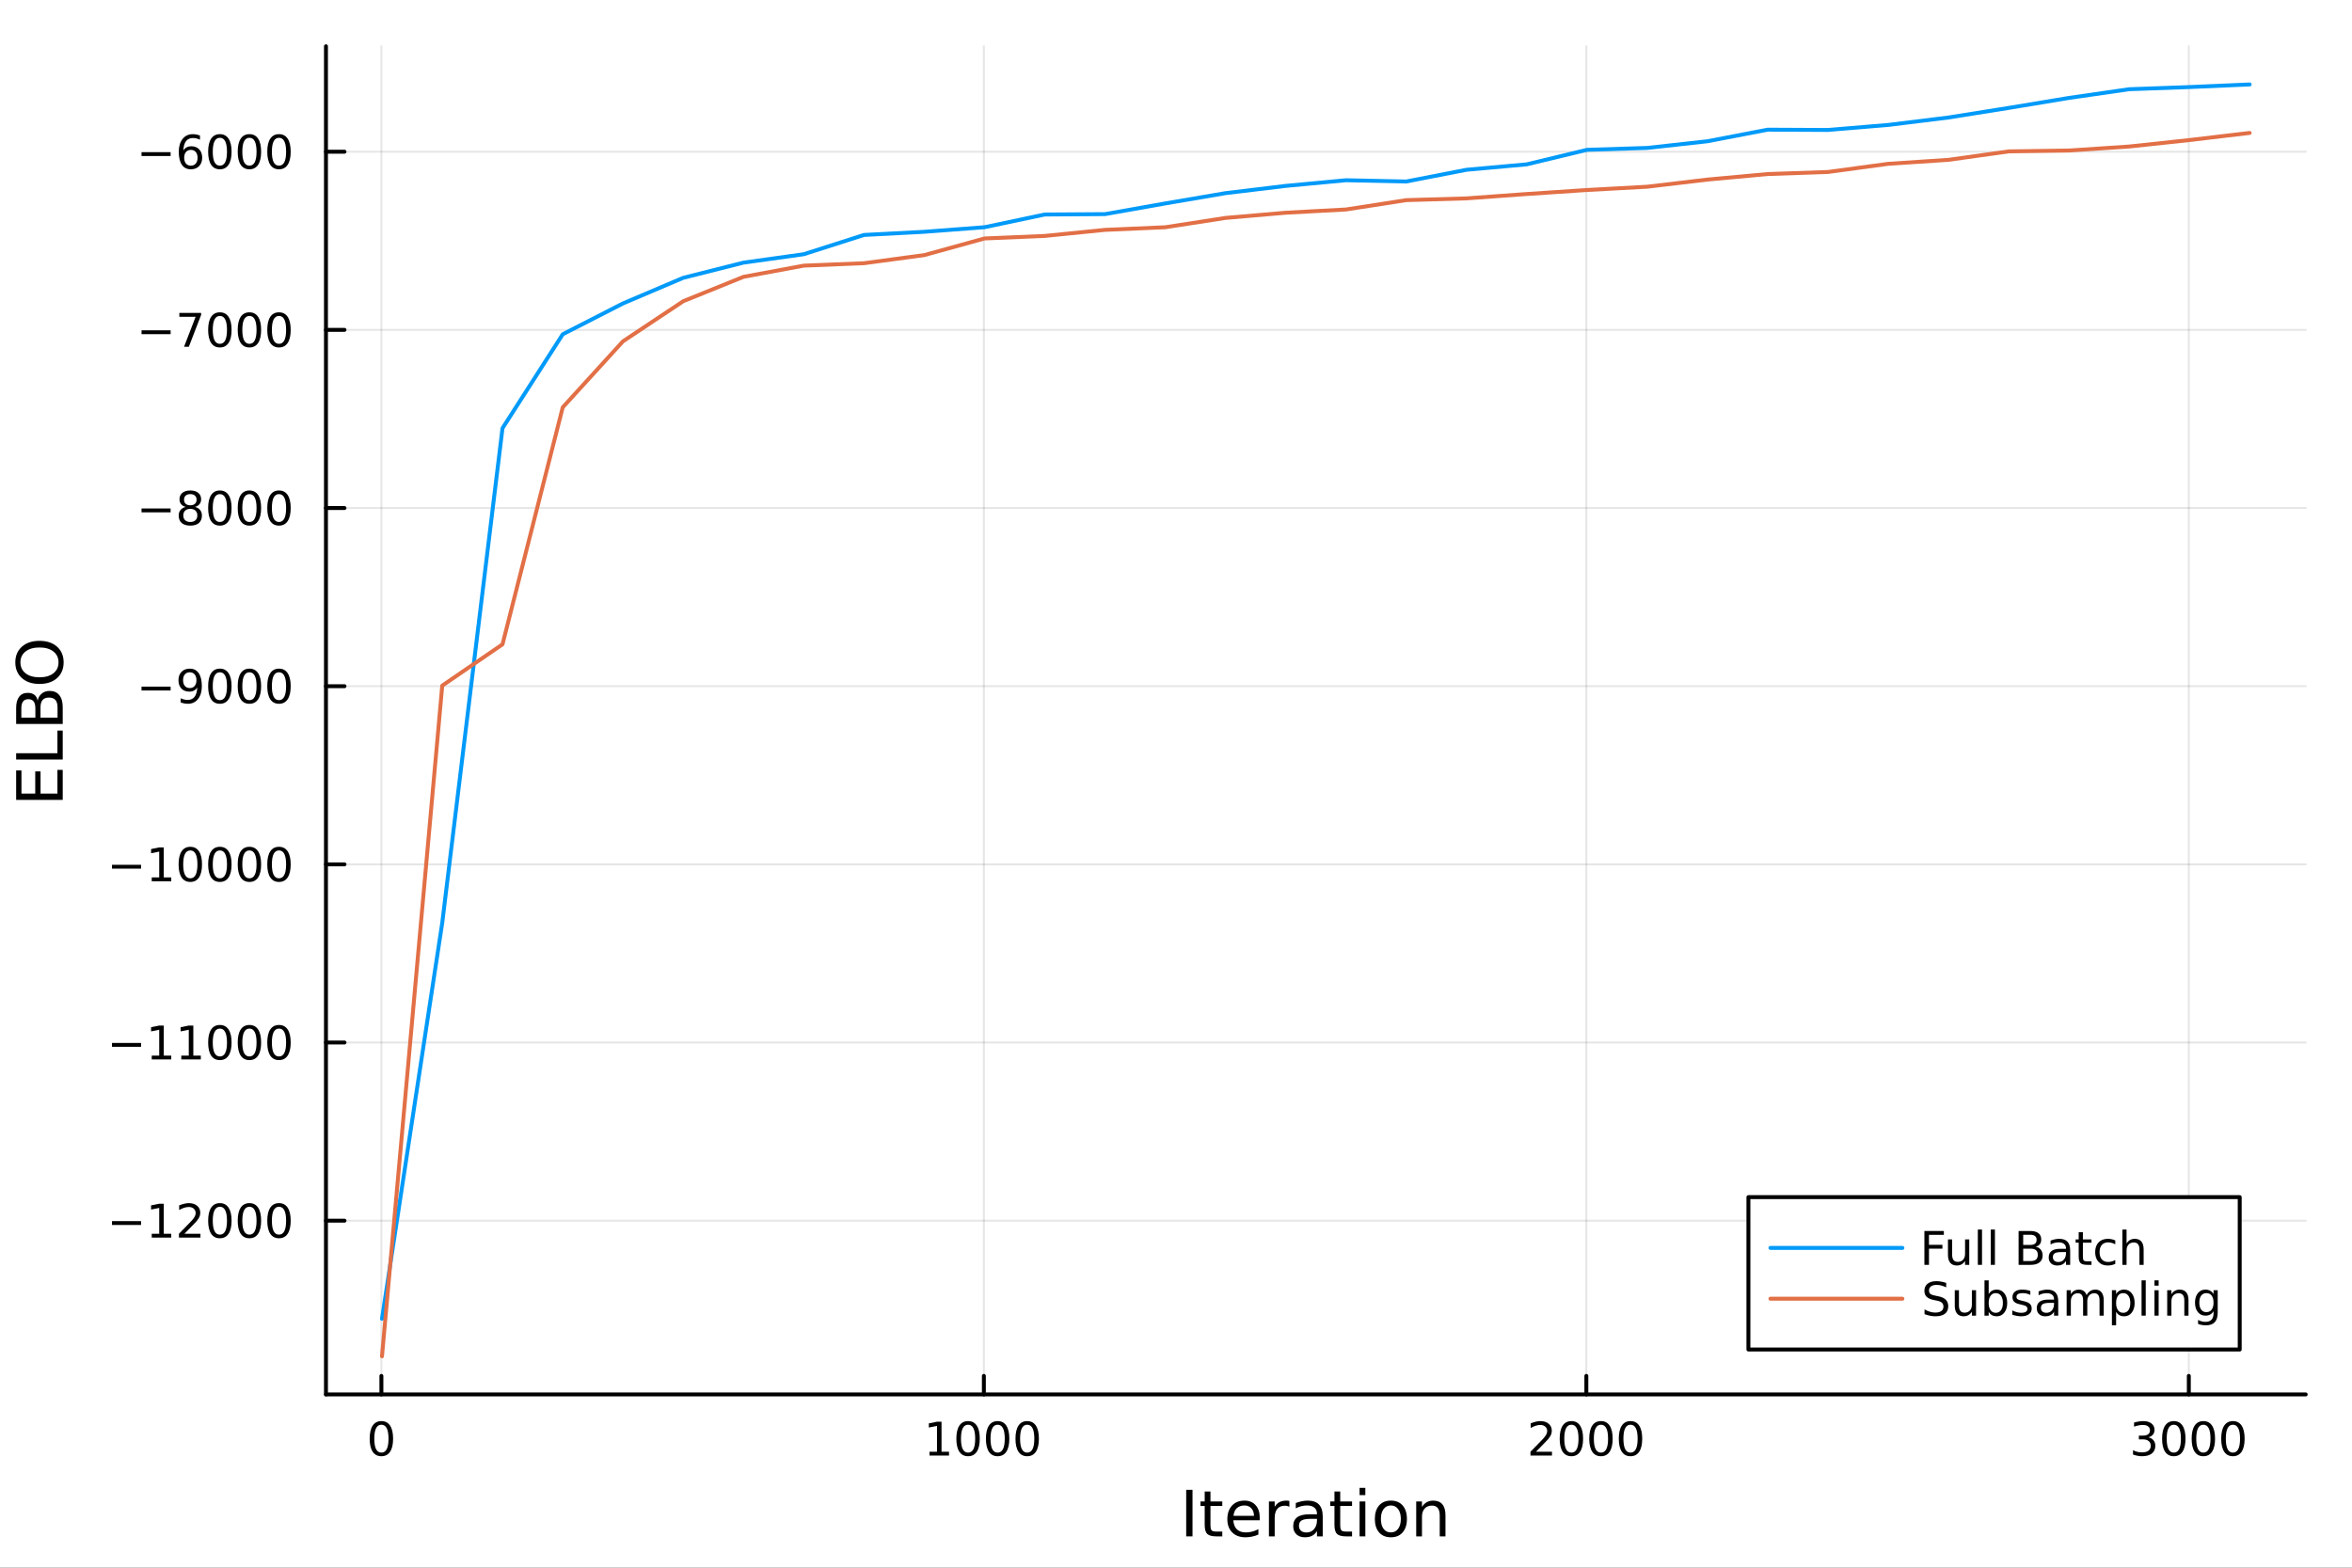 <?xml version="1.0" encoding="utf-8"?>
<svg xmlns="http://www.w3.org/2000/svg" xmlns:xlink="http://www.w3.org/1999/xlink" width="600" height="400" viewBox="0 0 2400 1600">
<rect x="0" y="0" width="2400" height="1600" fill="#333333" stroke="none"/>
<defs>
  <clipPath id="clip870">
    <rect x="0" y="0" width="2400" height="1600"/>
  </clipPath>
</defs>
<path clip-path="url(#clip870)" d="M0 1600 L2400 1600 L2400 0 L0 0  Z" fill="#ffffff" fill-rule="evenodd" fill-opacity="1"/>
<defs>
  <clipPath id="clip871">
    <rect x="480" y="0" width="1681" height="1600"/>
  </clipPath>
</defs>
<path clip-path="url(#clip870)" d="M332.62 1423.18 L2352.76 1423.18 L2352.76 47.244 L332.62 47.244  Z" fill="#ffffff" fill-rule="evenodd" fill-opacity="1"/>
<defs>
  <clipPath id="clip872">
    <rect x="332" y="47" width="2021" height="1377"/>
  </clipPath>
</defs>
<polyline clip-path="url(#clip872)" style="stroke:#000000; stroke-linecap:round; stroke-linejoin:round; stroke-width:2; stroke-opacity:0.1; fill:none" points="389.179,1423.18 389.179,47.244 "/>
<polyline clip-path="url(#clip872)" style="stroke:#000000; stroke-linecap:round; stroke-linejoin:round; stroke-width:2; stroke-opacity:0.1; fill:none" points="1003.95,1423.18 1003.95,47.244 "/>
<polyline clip-path="url(#clip872)" style="stroke:#000000; stroke-linecap:round; stroke-linejoin:round; stroke-width:2; stroke-opacity:0.1; fill:none" points="1618.72,1423.18 1618.72,47.244 "/>
<polyline clip-path="url(#clip872)" style="stroke:#000000; stroke-linecap:round; stroke-linejoin:round; stroke-width:2; stroke-opacity:0.1; fill:none" points="2233.49,1423.18 2233.49,47.244 "/>
<polyline clip-path="url(#clip872)" style="stroke:#000000; stroke-linecap:round; stroke-linejoin:round; stroke-width:2; stroke-opacity:0.1; fill:none" points="332.62,1245.84 2352.76,1245.84 "/>
<polyline clip-path="url(#clip872)" style="stroke:#000000; stroke-linecap:round; stroke-linejoin:round; stroke-width:2; stroke-opacity:0.1; fill:none" points="332.62,1064 2352.76,1064 "/>
<polyline clip-path="url(#clip872)" style="stroke:#000000; stroke-linecap:round; stroke-linejoin:round; stroke-width:2; stroke-opacity:0.1; fill:none" points="332.62,882.169 2352.76,882.169 "/>
<polyline clip-path="url(#clip872)" style="stroke:#000000; stroke-linecap:round; stroke-linejoin:round; stroke-width:2; stroke-opacity:0.1; fill:none" points="332.62,700.335 2352.76,700.335 "/>
<polyline clip-path="url(#clip872)" style="stroke:#000000; stroke-linecap:round; stroke-linejoin:round; stroke-width:2; stroke-opacity:0.1; fill:none" points="332.62,518.502 2352.76,518.502 "/>
<polyline clip-path="url(#clip872)" style="stroke:#000000; stroke-linecap:round; stroke-linejoin:round; stroke-width:2; stroke-opacity:0.1; fill:none" points="332.62,336.668 2352.76,336.668 "/>
<polyline clip-path="url(#clip872)" style="stroke:#000000; stroke-linecap:round; stroke-linejoin:round; stroke-width:2; stroke-opacity:0.1; fill:none" points="332.62,154.834 2352.76,154.834 "/>
<polyline clip-path="url(#clip870)" style="stroke:#000000; stroke-linecap:round; stroke-linejoin:round; stroke-width:4; stroke-opacity:1; fill:none" points="332.62,1423.18 2352.76,1423.18 "/>
<polyline clip-path="url(#clip870)" style="stroke:#000000; stroke-linecap:round; stroke-linejoin:round; stroke-width:4; stroke-opacity:1; fill:none" points="389.179,1423.18 389.179,1404.28 "/>
<polyline clip-path="url(#clip870)" style="stroke:#000000; stroke-linecap:round; stroke-linejoin:round; stroke-width:4; stroke-opacity:1; fill:none" points="1003.95,1423.18 1003.95,1404.28 "/>
<polyline clip-path="url(#clip870)" style="stroke:#000000; stroke-linecap:round; stroke-linejoin:round; stroke-width:4; stroke-opacity:1; fill:none" points="1618.72,1423.18 1618.72,1404.28 "/>
<polyline clip-path="url(#clip870)" style="stroke:#000000; stroke-linecap:round; stroke-linejoin:round; stroke-width:4; stroke-opacity:1; fill:none" points="2233.49,1423.18 2233.49,1404.28 "/>
<path clip-path="url(#clip870)" d="M389.179 1454.1 Q385.568 1454.1 383.739 1457.66 Q381.934 1461.2 381.934 1468.33 Q381.934 1475.44 383.739 1479.01 Q385.568 1482.55 389.179 1482.55 Q392.813 1482.55 394.619 1479.01 Q396.448 1475.44 396.448 1468.33 Q396.448 1461.2 394.619 1457.66 Q392.813 1454.1 389.179 1454.1 M389.179 1450.39 Q394.989 1450.39 398.045 1455 Q401.124 1459.58 401.124 1468.33 Q401.124 1477.06 398.045 1481.67 Q394.989 1486.25 389.179 1486.25 Q383.369 1486.25 380.29 1481.67 Q377.235 1477.06 377.235 1468.33 Q377.235 1459.58 380.29 1455 Q383.369 1450.39 389.179 1450.39 Z" fill="#000000" fill-rule="nonzero" fill-opacity="1" /><path clip-path="url(#clip870)" d="M948.475 1481.64 L956.114 1481.64 L956.114 1455.28 L947.804 1456.95 L947.804 1452.69 L956.068 1451.02 L960.744 1451.02 L960.744 1481.64 L968.383 1481.64 L968.383 1485.58 L948.475 1485.58 L948.475 1481.64 Z" fill="#000000" fill-rule="nonzero" fill-opacity="1" /><path clip-path="url(#clip870)" d="M987.827 1454.1 Q984.216 1454.1 982.387 1457.66 Q980.582 1461.2 980.582 1468.33 Q980.582 1475.44 982.387 1479.01 Q984.216 1482.55 987.827 1482.55 Q991.461 1482.55 993.267 1479.01 Q995.095 1475.44 995.095 1468.33 Q995.095 1461.2 993.267 1457.66 Q991.461 1454.1 987.827 1454.1 M987.827 1450.39 Q993.637 1450.39 996.693 1455 Q999.771 1459.58 999.771 1468.33 Q999.771 1477.06 996.693 1481.67 Q993.637 1486.25 987.827 1486.25 Q982.017 1486.25 978.938 1481.67 Q975.883 1477.06 975.883 1468.33 Q975.883 1459.58 978.938 1455 Q982.017 1450.39 987.827 1450.39 Z" fill="#000000" fill-rule="nonzero" fill-opacity="1" /><path clip-path="url(#clip870)" d="M1017.99 1454.1 Q1014.38 1454.1 1012.55 1457.66 Q1010.74 1461.2 1010.74 1468.33 Q1010.74 1475.44 1012.55 1479.01 Q1014.38 1482.55 1017.99 1482.55 Q1021.62 1482.55 1023.43 1479.01 Q1025.26 1475.44 1025.26 1468.33 Q1025.26 1461.2 1023.43 1457.66 Q1021.62 1454.1 1017.99 1454.1 M1017.99 1450.39 Q1023.8 1450.39 1026.85 1455 Q1029.93 1459.58 1029.93 1468.33 Q1029.93 1477.06 1026.85 1481.67 Q1023.8 1486.25 1017.99 1486.25 Q1012.18 1486.25 1009.1 1481.67 Q1006.04 1477.06 1006.04 1468.33 Q1006.04 1459.58 1009.1 1455 Q1012.18 1450.39 1017.99 1450.39 Z" fill="#000000" fill-rule="nonzero" fill-opacity="1" /><path clip-path="url(#clip870)" d="M1048.15 1454.1 Q1044.54 1454.1 1042.71 1457.66 Q1040.91 1461.2 1040.91 1468.33 Q1040.91 1475.44 1042.71 1479.01 Q1044.54 1482.55 1048.15 1482.55 Q1051.78 1482.55 1053.59 1479.01 Q1055.42 1475.44 1055.42 1468.33 Q1055.42 1461.2 1053.59 1457.66 Q1051.78 1454.1 1048.15 1454.1 M1048.15 1450.39 Q1053.96 1450.39 1057.02 1455 Q1060.1 1459.58 1060.1 1468.33 Q1060.1 1477.06 1057.02 1481.67 Q1053.96 1486.25 1048.15 1486.25 Q1042.34 1486.25 1039.26 1481.67 Q1036.21 1477.06 1036.21 1468.33 Q1036.21 1459.58 1039.26 1455 Q1042.34 1450.39 1048.15 1450.39 Z" fill="#000000" fill-rule="nonzero" fill-opacity="1" /><path clip-path="url(#clip870)" d="M1567.33 1481.64 L1583.65 1481.64 L1583.65 1485.58 L1561.71 1485.58 L1561.71 1481.64 Q1564.37 1478.89 1568.95 1474.26 Q1573.56 1469.61 1574.74 1468.27 Q1576.98 1465.74 1577.86 1464.01 Q1578.77 1462.25 1578.77 1460.56 Q1578.77 1457.8 1576.82 1456.07 Q1574.9 1454.33 1571.8 1454.33 Q1569.6 1454.33 1567.15 1455.09 Q1564.72 1455.86 1561.94 1457.41 L1561.94 1452.69 Q1564.76 1451.55 1567.22 1450.97 Q1569.67 1450.39 1571.71 1450.39 Q1577.08 1450.39 1580.27 1453.08 Q1583.47 1455.77 1583.47 1460.26 Q1583.47 1462.39 1582.66 1464.31 Q1581.87 1466.2 1579.76 1468.8 Q1579.18 1469.47 1576.08 1472.69 Q1572.98 1475.88 1567.33 1481.64 Z" fill="#000000" fill-rule="nonzero" fill-opacity="1" /><path clip-path="url(#clip870)" d="M1603.47 1454.1 Q1599.85 1454.1 1598.03 1457.66 Q1596.22 1461.2 1596.22 1468.33 Q1596.22 1475.44 1598.03 1479.01 Q1599.85 1482.55 1603.47 1482.55 Q1607.1 1482.55 1608.91 1479.01 Q1610.73 1475.44 1610.73 1468.33 Q1610.73 1461.2 1608.91 1457.66 Q1607.1 1454.1 1603.47 1454.1 M1603.47 1450.39 Q1609.28 1450.39 1612.33 1455 Q1615.41 1459.58 1615.41 1468.33 Q1615.41 1477.06 1612.33 1481.67 Q1609.28 1486.25 1603.47 1486.25 Q1597.66 1486.25 1594.58 1481.67 Q1591.52 1477.06 1591.52 1468.33 Q1591.52 1459.58 1594.58 1455 Q1597.66 1450.39 1603.47 1450.39 Z" fill="#000000" fill-rule="nonzero" fill-opacity="1" /><path clip-path="url(#clip870)" d="M1633.63 1454.1 Q1630.02 1454.1 1628.19 1457.66 Q1626.38 1461.2 1626.38 1468.33 Q1626.38 1475.44 1628.19 1479.01 Q1630.02 1482.55 1633.63 1482.55 Q1637.26 1482.55 1639.07 1479.01 Q1640.9 1475.44 1640.9 1468.33 Q1640.9 1461.2 1639.07 1457.66 Q1637.26 1454.1 1633.63 1454.1 M1633.63 1450.39 Q1639.44 1450.39 1642.49 1455 Q1645.57 1459.58 1645.57 1468.33 Q1645.57 1477.06 1642.49 1481.67 Q1639.44 1486.25 1633.63 1486.25 Q1627.82 1486.25 1624.74 1481.67 Q1621.68 1477.06 1621.68 1468.33 Q1621.68 1459.58 1624.74 1455 Q1627.82 1450.39 1633.63 1450.39 Z" fill="#000000" fill-rule="nonzero" fill-opacity="1" /><path clip-path="url(#clip870)" d="M1663.79 1454.1 Q1660.18 1454.1 1658.35 1457.66 Q1656.54 1461.2 1656.54 1468.33 Q1656.54 1475.44 1658.35 1479.01 Q1660.18 1482.55 1663.79 1482.55 Q1667.42 1482.55 1669.23 1479.01 Q1671.06 1475.44 1671.06 1468.33 Q1671.06 1461.2 1669.23 1457.66 Q1667.42 1454.1 1663.79 1454.1 M1663.79 1450.39 Q1669.6 1450.39 1672.65 1455 Q1675.73 1459.58 1675.73 1468.33 Q1675.73 1477.06 1672.65 1481.67 Q1669.6 1486.25 1663.79 1486.25 Q1657.98 1486.25 1654.9 1481.67 Q1651.84 1477.06 1651.84 1468.33 Q1651.84 1459.58 1654.9 1455 Q1657.98 1450.39 1663.79 1450.39 Z" fill="#000000" fill-rule="nonzero" fill-opacity="1" /><path clip-path="url(#clip870)" d="M2192.17 1466.95 Q2195.53 1467.66 2197.4 1469.93 Q2199.3 1472.2 2199.3 1475.53 Q2199.3 1480.65 2195.78 1483.45 Q2192.26 1486.25 2185.78 1486.25 Q2183.61 1486.25 2181.29 1485.81 Q2179 1485.39 2176.55 1484.54 L2176.55 1480.02 Q2178.49 1481.16 2180.81 1481.74 Q2183.12 1482.32 2185.64 1482.32 Q2190.04 1482.32 2192.33 1480.58 Q2194.65 1478.84 2194.65 1475.53 Q2194.65 1472.48 2192.5 1470.77 Q2190.37 1469.03 2186.55 1469.03 L2182.52 1469.03 L2182.52 1465.19 L2186.73 1465.19 Q2190.18 1465.19 2192.01 1463.82 Q2193.84 1462.43 2193.84 1459.84 Q2193.84 1457.18 2191.94 1455.77 Q2190.06 1454.33 2186.55 1454.33 Q2184.62 1454.33 2182.43 1454.75 Q2180.23 1455.16 2177.59 1456.04 L2177.59 1451.88 Q2180.25 1451.14 2182.56 1450.77 Q2184.9 1450.39 2186.96 1450.39 Q2192.29 1450.39 2195.39 1452.83 Q2198.49 1455.23 2198.49 1459.35 Q2198.49 1462.22 2196.85 1464.21 Q2195.2 1466.18 2192.17 1466.95 Z" fill="#000000" fill-rule="nonzero" fill-opacity="1" /><path clip-path="url(#clip870)" d="M2218.17 1454.1 Q2214.56 1454.1 2212.73 1457.66 Q2210.92 1461.2 2210.92 1468.33 Q2210.92 1475.44 2212.73 1479.01 Q2214.56 1482.55 2218.17 1482.55 Q2221.8 1482.55 2223.61 1479.01 Q2225.43 1475.44 2225.43 1468.33 Q2225.43 1461.2 2223.61 1457.66 Q2221.8 1454.1 2218.17 1454.1 M2218.17 1450.39 Q2223.98 1450.39 2227.03 1455 Q2230.11 1459.58 2230.11 1468.33 Q2230.11 1477.06 2227.03 1481.67 Q2223.98 1486.25 2218.17 1486.25 Q2212.36 1486.25 2209.28 1481.67 Q2206.22 1477.06 2206.22 1468.33 Q2206.22 1459.58 2209.28 1455 Q2212.36 1450.39 2218.17 1450.39 Z" fill="#000000" fill-rule="nonzero" fill-opacity="1" /><path clip-path="url(#clip870)" d="M2248.33 1454.1 Q2244.72 1454.1 2242.89 1457.66 Q2241.08 1461.2 2241.08 1468.33 Q2241.08 1475.44 2242.89 1479.01 Q2244.72 1482.55 2248.33 1482.55 Q2251.96 1482.55 2253.77 1479.01 Q2255.6 1475.44 2255.6 1468.33 Q2255.6 1461.2 2253.77 1457.66 Q2251.96 1454.1 2248.33 1454.1 M2248.33 1450.39 Q2254.14 1450.39 2257.19 1455 Q2260.27 1459.58 2260.27 1468.33 Q2260.27 1477.06 2257.19 1481.67 Q2254.14 1486.25 2248.33 1486.25 Q2242.52 1486.25 2239.44 1481.67 Q2236.38 1477.06 2236.38 1468.33 Q2236.38 1459.58 2239.44 1455 Q2242.52 1450.39 2248.33 1450.39 Z" fill="#000000" fill-rule="nonzero" fill-opacity="1" /><path clip-path="url(#clip870)" d="M2278.49 1454.1 Q2274.88 1454.1 2273.05 1457.66 Q2271.24 1461.2 2271.24 1468.33 Q2271.24 1475.44 2273.05 1479.01 Q2274.88 1482.55 2278.49 1482.55 Q2282.12 1482.55 2283.93 1479.01 Q2285.76 1475.44 2285.76 1468.33 Q2285.76 1461.2 2283.93 1457.66 Q2282.12 1454.1 2278.49 1454.1 M2278.49 1450.39 Q2284.3 1450.39 2287.36 1455 Q2290.43 1459.58 2290.43 1468.33 Q2290.43 1477.06 2287.36 1481.67 Q2284.3 1486.25 2278.49 1486.25 Q2272.68 1486.25 2269.6 1481.67 Q2266.55 1477.06 2266.55 1468.33 Q2266.55 1459.58 2269.6 1455 Q2272.68 1450.39 2278.49 1450.39 Z" fill="#000000" fill-rule="nonzero" fill-opacity="1" /><path clip-path="url(#clip870)" d="M1210.41 1520.52 L1216.84 1520.52 L1216.84 1568.04 L1210.41 1568.04 L1210.41 1520.52 Z" fill="#000000" fill-rule="nonzero" fill-opacity="1" /><path clip-path="url(#clip870)" d="M1235.17 1522.27 L1235.17 1532.4 L1247.23 1532.4 L1247.23 1536.95 L1235.17 1536.95 L1235.17 1556.3 Q1235.17 1560.66 1236.35 1561.9 Q1237.56 1563.14 1241.22 1563.14 L1247.23 1563.14 L1247.23 1568.04 L1241.22 1568.04 Q1234.44 1568.04 1231.86 1565.53 Q1229.28 1562.98 1229.28 1556.3 L1229.28 1536.95 L1224.99 1536.95 L1224.99 1532.4 L1229.28 1532.4 L1229.28 1522.27 L1235.17 1522.27 Z" fill="#000000" fill-rule="nonzero" fill-opacity="1" /><path clip-path="url(#clip870)" d="M1285.43 1548.76 L1285.43 1551.62 L1258.5 1551.62 Q1258.88 1557.67 1262.13 1560.85 Q1265.41 1564 1271.23 1564 Q1274.61 1564 1277.76 1563.17 Q1280.94 1562.35 1284.06 1560.69 L1284.06 1566.23 Q1280.91 1567.57 1277.6 1568.27 Q1274.29 1568.97 1270.88 1568.97 Q1262.35 1568.97 1257.36 1564 Q1252.39 1559.04 1252.39 1550.57 Q1252.39 1541.82 1257.1 1536.69 Q1261.84 1531.54 1269.86 1531.54 Q1277.06 1531.54 1281.23 1536.18 Q1285.43 1540.8 1285.43 1548.76 M1279.57 1547.04 Q1279.51 1542.23 1276.87 1539.37 Q1274.26 1536.5 1269.93 1536.5 Q1265.03 1536.5 1262.07 1539.27 Q1259.14 1542.04 1258.69 1547.07 L1279.57 1547.04 Z" fill="#000000" fill-rule="nonzero" fill-opacity="1" /><path clip-path="url(#clip870)" d="M1315.7 1537.87 Q1314.71 1537.3 1313.53 1537.04 Q1312.39 1536.76 1310.99 1536.76 Q1306.02 1536.76 1303.35 1540 Q1300.71 1543.22 1300.71 1549.27 L1300.71 1568.04 L1294.82 1568.04 L1294.82 1532.4 L1300.71 1532.4 L1300.71 1537.93 Q1302.55 1534.69 1305.51 1533.13 Q1308.47 1531.54 1312.71 1531.54 Q1313.31 1531.54 1314.04 1531.63 Q1314.77 1531.7 1315.67 1531.85 L1315.7 1537.87 Z" fill="#000000" fill-rule="nonzero" fill-opacity="1" /><path clip-path="url(#clip870)" d="M1338.04 1550.12 Q1330.94 1550.12 1328.21 1551.75 Q1325.47 1553.37 1325.47 1557.29 Q1325.47 1560.4 1327.51 1562.25 Q1329.57 1564.07 1333.11 1564.07 Q1337.98 1564.07 1340.91 1560.63 Q1343.87 1557.16 1343.87 1551.43 L1343.87 1550.12 L1338.04 1550.12 M1349.72 1547.71 L1349.72 1568.04 L1343.87 1568.04 L1343.87 1562.63 Q1341.86 1565.88 1338.87 1567.44 Q1335.88 1568.97 1331.55 1568.97 Q1326.07 1568.97 1322.83 1565.91 Q1319.61 1562.82 1319.61 1557.67 Q1319.61 1551.65 1323.62 1548.6 Q1327.67 1545.54 1335.65 1545.54 L1343.87 1545.54 L1343.87 1544.97 Q1343.87 1540.93 1341.19 1538.73 Q1338.55 1536.5 1333.74 1536.5 Q1330.69 1536.5 1327.79 1537.23 Q1324.9 1537.97 1322.22 1539.43 L1322.22 1534.02 Q1325.44 1532.78 1328.46 1532.17 Q1331.48 1531.54 1334.35 1531.54 Q1342.08 1531.54 1345.9 1535.55 Q1349.72 1539.56 1349.72 1547.71 Z" fill="#000000" fill-rule="nonzero" fill-opacity="1" /><path clip-path="url(#clip870)" d="M1367.58 1522.27 L1367.58 1532.4 L1379.64 1532.4 L1379.64 1536.95 L1367.58 1536.95 L1367.58 1556.3 Q1367.58 1560.66 1368.76 1561.9 Q1369.97 1563.14 1373.63 1563.14 L1379.64 1563.14 L1379.64 1568.04 L1373.63 1568.04 Q1366.85 1568.04 1364.27 1565.53 Q1361.69 1562.98 1361.69 1556.3 L1361.69 1536.95 L1357.39 1536.95 L1357.39 1532.4 L1361.69 1532.4 L1361.69 1522.27 L1367.58 1522.27 Z" fill="#000000" fill-rule="nonzero" fill-opacity="1" /><path clip-path="url(#clip870)" d="M1387.34 1532.4 L1393.2 1532.4 L1393.2 1568.04 L1387.34 1568.04 L1387.34 1532.4 M1387.34 1518.52 L1393.2 1518.52 L1393.2 1525.93 L1387.34 1525.93 L1387.34 1518.52 Z" fill="#000000" fill-rule="nonzero" fill-opacity="1" /><path clip-path="url(#clip870)" d="M1419.27 1536.5 Q1414.56 1536.5 1411.82 1540.19 Q1409.08 1543.85 1409.08 1550.25 Q1409.08 1556.65 1411.79 1560.34 Q1414.53 1564 1419.27 1564 Q1423.95 1564 1426.68 1560.31 Q1429.42 1556.62 1429.42 1550.25 Q1429.42 1543.92 1426.68 1540.23 Q1423.95 1536.5 1419.27 1536.5 M1419.27 1531.54 Q1426.91 1531.54 1431.27 1536.5 Q1435.63 1541.47 1435.63 1550.25 Q1435.63 1559 1431.27 1564 Q1426.91 1568.97 1419.27 1568.97 Q1411.6 1568.97 1407.24 1564 Q1402.91 1559 1402.91 1550.25 Q1402.91 1541.47 1407.24 1536.5 Q1411.6 1531.54 1419.27 1531.54 Z" fill="#000000" fill-rule="nonzero" fill-opacity="1" /><path clip-path="url(#clip870)" d="M1474.97 1546.53 L1474.97 1568.04 L1469.11 1568.04 L1469.11 1546.72 Q1469.11 1541.66 1467.14 1539.14 Q1465.16 1536.63 1461.22 1536.63 Q1456.48 1536.63 1453.74 1539.65 Q1451 1542.68 1451 1547.9 L1451 1568.04 L1445.11 1568.04 L1445.11 1532.4 L1451 1532.4 L1451 1537.93 Q1453.1 1534.72 1455.93 1533.13 Q1458.8 1531.54 1462.52 1531.54 Q1468.67 1531.54 1471.82 1535.36 Q1474.97 1539.14 1474.97 1546.53 Z" fill="#000000" fill-rule="nonzero" fill-opacity="1" /><polyline clip-path="url(#clip870)" style="stroke:#000000; stroke-linecap:round; stroke-linejoin:round; stroke-width:4; stroke-opacity:1; fill:none" points="332.62,1423.18 332.62,47.244 "/>
<polyline clip-path="url(#clip870)" style="stroke:#000000; stroke-linecap:round; stroke-linejoin:round; stroke-width:4; stroke-opacity:1; fill:none" points="332.62,1245.84 351.518,1245.84 "/>
<polyline clip-path="url(#clip870)" style="stroke:#000000; stroke-linecap:round; stroke-linejoin:round; stroke-width:4; stroke-opacity:1; fill:none" points="332.62,1064 351.518,1064 "/>
<polyline clip-path="url(#clip870)" style="stroke:#000000; stroke-linecap:round; stroke-linejoin:round; stroke-width:4; stroke-opacity:1; fill:none" points="332.62,882.169 351.518,882.169 "/>
<polyline clip-path="url(#clip870)" style="stroke:#000000; stroke-linecap:round; stroke-linejoin:round; stroke-width:4; stroke-opacity:1; fill:none" points="332.62,700.335 351.518,700.335 "/>
<polyline clip-path="url(#clip870)" style="stroke:#000000; stroke-linecap:round; stroke-linejoin:round; stroke-width:4; stroke-opacity:1; fill:none" points="332.62,518.502 351.518,518.502 "/>
<polyline clip-path="url(#clip870)" style="stroke:#000000; stroke-linecap:round; stroke-linejoin:round; stroke-width:4; stroke-opacity:1; fill:none" points="332.62,336.668 351.518,336.668 "/>
<polyline clip-path="url(#clip870)" style="stroke:#000000; stroke-linecap:round; stroke-linejoin:round; stroke-width:4; stroke-opacity:1; fill:none" points="332.62,154.834 351.518,154.834 "/>
<path clip-path="url(#clip870)" d="M114.26 1246.29 L143.936 1246.29 L143.936 1250.22 L114.26 1250.22 L114.26 1246.29 Z" fill="#000000" fill-rule="nonzero" fill-opacity="1" /><path clip-path="url(#clip870)" d="M154.839 1259.18 L162.477 1259.18 L162.477 1232.82 L154.167 1234.48 L154.167 1230.22 L162.431 1228.56 L167.107 1228.56 L167.107 1259.18 L174.746 1259.18 L174.746 1263.12 L154.839 1263.12 L154.839 1259.18 Z" fill="#000000" fill-rule="nonzero" fill-opacity="1" /><path clip-path="url(#clip870)" d="M188.218 1259.18 L204.537 1259.18 L204.537 1263.12 L182.593 1263.12 L182.593 1259.18 Q185.255 1256.43 189.838 1251.8 Q194.445 1247.14 195.625 1245.8 Q197.871 1243.28 198.75 1241.54 Q199.653 1239.78 199.653 1238.09 Q199.653 1235.34 197.709 1233.6 Q195.787 1231.87 192.686 1231.87 Q190.487 1231.87 188.033 1232.63 Q185.602 1233.39 182.825 1234.95 L182.825 1230.22 Q185.649 1229.09 188.102 1228.51 Q190.556 1227.93 192.593 1227.93 Q197.963 1227.93 201.158 1230.62 Q204.352 1233.3 204.352 1237.79 Q204.352 1239.92 203.542 1241.84 Q202.755 1243.74 200.649 1246.33 Q200.07 1247.01 196.968 1250.22 Q193.866 1253.42 188.218 1259.18 Z" fill="#000000" fill-rule="nonzero" fill-opacity="1" /><path clip-path="url(#clip870)" d="M224.352 1231.64 Q220.741 1231.64 218.912 1235.2 Q217.107 1238.74 217.107 1245.87 Q217.107 1252.98 218.912 1256.54 Q220.741 1260.08 224.352 1260.08 Q227.986 1260.08 229.792 1256.54 Q231.621 1252.98 231.621 1245.87 Q231.621 1238.74 229.792 1235.2 Q227.986 1231.64 224.352 1231.64 M224.352 1227.93 Q230.162 1227.93 233.218 1232.54 Q236.297 1237.12 236.297 1245.87 Q236.297 1254.6 233.218 1259.2 Q230.162 1263.79 224.352 1263.79 Q218.542 1263.79 215.463 1259.2 Q212.408 1254.6 212.408 1245.87 Q212.408 1237.12 215.463 1232.54 Q218.542 1227.93 224.352 1227.93 Z" fill="#000000" fill-rule="nonzero" fill-opacity="1" /><path clip-path="url(#clip870)" d="M254.514 1231.64 Q250.903 1231.64 249.074 1235.2 Q247.269 1238.74 247.269 1245.87 Q247.269 1252.98 249.074 1256.54 Q250.903 1260.08 254.514 1260.08 Q258.148 1260.08 259.954 1256.54 Q261.783 1252.98 261.783 1245.87 Q261.783 1238.74 259.954 1235.2 Q258.148 1231.64 254.514 1231.64 M254.514 1227.93 Q260.324 1227.93 263.38 1232.54 Q266.458 1237.12 266.458 1245.87 Q266.458 1254.6 263.38 1259.2 Q260.324 1263.79 254.514 1263.79 Q248.704 1263.79 245.625 1259.2 Q242.57 1254.6 242.57 1245.87 Q242.57 1237.12 245.625 1232.54 Q248.704 1227.93 254.514 1227.93 Z" fill="#000000" fill-rule="nonzero" fill-opacity="1" /><path clip-path="url(#clip870)" d="M284.676 1231.64 Q281.065 1231.64 279.236 1235.2 Q277.431 1238.74 277.431 1245.87 Q277.431 1252.98 279.236 1256.54 Q281.065 1260.08 284.676 1260.08 Q288.31 1260.08 290.116 1256.54 Q291.944 1252.98 291.944 1245.87 Q291.944 1238.74 290.116 1235.2 Q288.31 1231.64 284.676 1231.64 M284.676 1227.93 Q290.486 1227.93 293.542 1232.54 Q296.62 1237.12 296.62 1245.87 Q296.62 1254.6 293.542 1259.2 Q290.486 1263.79 284.676 1263.79 Q278.866 1263.79 275.787 1259.2 Q272.732 1254.6 272.732 1245.87 Q272.732 1237.12 275.787 1232.54 Q278.866 1227.93 284.676 1227.93 Z" fill="#000000" fill-rule="nonzero" fill-opacity="1" /><path clip-path="url(#clip870)" d="M114.26 1064.45 L143.936 1064.45 L143.936 1068.39 L114.26 1068.39 L114.26 1064.45 Z" fill="#000000" fill-rule="nonzero" fill-opacity="1" /><path clip-path="url(#clip870)" d="M154.839 1077.35 L162.477 1077.35 L162.477 1050.98 L154.167 1052.65 L154.167 1048.39 L162.431 1046.72 L167.107 1046.72 L167.107 1077.35 L174.746 1077.35 L174.746 1081.28 L154.839 1081.28 L154.839 1077.35 Z" fill="#000000" fill-rule="nonzero" fill-opacity="1" /><path clip-path="url(#clip870)" d="M185.001 1077.35 L192.639 1077.35 L192.639 1050.98 L184.329 1052.65 L184.329 1048.39 L192.593 1046.72 L197.269 1046.72 L197.269 1077.35 L204.908 1077.35 L204.908 1081.28 L185.001 1081.28 L185.001 1077.35 Z" fill="#000000" fill-rule="nonzero" fill-opacity="1" /><path clip-path="url(#clip870)" d="M224.352 1049.8 Q220.741 1049.8 218.912 1053.37 Q217.107 1056.91 217.107 1064.04 Q217.107 1071.14 218.912 1074.71 Q220.741 1078.25 224.352 1078.25 Q227.986 1078.25 229.792 1074.71 Q231.621 1071.14 231.621 1064.04 Q231.621 1056.91 229.792 1053.37 Q227.986 1049.8 224.352 1049.8 M224.352 1046.1 Q230.162 1046.1 233.218 1050.7 Q236.297 1055.29 236.297 1064.04 Q236.297 1072.76 233.218 1077.37 Q230.162 1081.95 224.352 1081.95 Q218.542 1081.95 215.463 1077.37 Q212.408 1072.76 212.408 1064.04 Q212.408 1055.29 215.463 1050.7 Q218.542 1046.1 224.352 1046.1 Z" fill="#000000" fill-rule="nonzero" fill-opacity="1" /><path clip-path="url(#clip870)" d="M254.514 1049.8 Q250.903 1049.8 249.074 1053.37 Q247.269 1056.91 247.269 1064.04 Q247.269 1071.14 249.074 1074.71 Q250.903 1078.25 254.514 1078.25 Q258.148 1078.25 259.954 1074.71 Q261.783 1071.14 261.783 1064.04 Q261.783 1056.91 259.954 1053.37 Q258.148 1049.8 254.514 1049.8 M254.514 1046.1 Q260.324 1046.1 263.38 1050.7 Q266.458 1055.29 266.458 1064.04 Q266.458 1072.76 263.38 1077.37 Q260.324 1081.95 254.514 1081.95 Q248.704 1081.95 245.625 1077.37 Q242.57 1072.76 242.57 1064.04 Q242.57 1055.29 245.625 1050.7 Q248.704 1046.1 254.514 1046.1 Z" fill="#000000" fill-rule="nonzero" fill-opacity="1" /><path clip-path="url(#clip870)" d="M284.676 1049.8 Q281.065 1049.8 279.236 1053.37 Q277.431 1056.91 277.431 1064.04 Q277.431 1071.14 279.236 1074.71 Q281.065 1078.25 284.676 1078.25 Q288.31 1078.25 290.116 1074.71 Q291.944 1071.14 291.944 1064.04 Q291.944 1056.91 290.116 1053.37 Q288.31 1049.8 284.676 1049.8 M284.676 1046.1 Q290.486 1046.1 293.542 1050.7 Q296.62 1055.29 296.62 1064.04 Q296.62 1072.76 293.542 1077.37 Q290.486 1081.95 284.676 1081.95 Q278.866 1081.95 275.787 1077.37 Q272.732 1072.76 272.732 1064.04 Q272.732 1055.29 275.787 1050.7 Q278.866 1046.1 284.676 1046.1 Z" fill="#000000" fill-rule="nonzero" fill-opacity="1" /><path clip-path="url(#clip870)" d="M114.26 882.621 L143.936 882.621 L143.936 886.556 L114.26 886.556 L114.26 882.621 Z" fill="#000000" fill-rule="nonzero" fill-opacity="1" /><path clip-path="url(#clip870)" d="M154.839 895.514 L162.477 895.514 L162.477 869.148 L154.167 870.815 L154.167 866.556 L162.431 864.889 L167.107 864.889 L167.107 895.514 L174.746 895.514 L174.746 899.449 L154.839 899.449 L154.839 895.514 Z" fill="#000000" fill-rule="nonzero" fill-opacity="1" /><path clip-path="url(#clip870)" d="M194.19 867.968 Q190.579 867.968 188.75 871.533 Q186.945 875.074 186.945 882.204 Q186.945 889.31 188.75 892.875 Q190.579 896.417 194.19 896.417 Q197.825 896.417 199.63 892.875 Q201.459 889.31 201.459 882.204 Q201.459 875.074 199.63 871.533 Q197.825 867.968 194.19 867.968 M194.19 864.264 Q200 864.264 203.056 868.871 Q206.135 873.454 206.135 882.204 Q206.135 890.931 203.056 895.537 Q200 900.12 194.19 900.12 Q188.38 900.12 185.301 895.537 Q182.246 890.931 182.246 882.204 Q182.246 873.454 185.301 868.871 Q188.38 864.264 194.19 864.264 Z" fill="#000000" fill-rule="nonzero" fill-opacity="1" /><path clip-path="url(#clip870)" d="M224.352 867.968 Q220.741 867.968 218.912 871.533 Q217.107 875.074 217.107 882.204 Q217.107 889.31 218.912 892.875 Q220.741 896.417 224.352 896.417 Q227.986 896.417 229.792 892.875 Q231.621 889.31 231.621 882.204 Q231.621 875.074 229.792 871.533 Q227.986 867.968 224.352 867.968 M224.352 864.264 Q230.162 864.264 233.218 868.871 Q236.297 873.454 236.297 882.204 Q236.297 890.931 233.218 895.537 Q230.162 900.12 224.352 900.12 Q218.542 900.12 215.463 895.537 Q212.408 890.931 212.408 882.204 Q212.408 873.454 215.463 868.871 Q218.542 864.264 224.352 864.264 Z" fill="#000000" fill-rule="nonzero" fill-opacity="1" /><path clip-path="url(#clip870)" d="M254.514 867.968 Q250.903 867.968 249.074 871.533 Q247.269 875.074 247.269 882.204 Q247.269 889.31 249.074 892.875 Q250.903 896.417 254.514 896.417 Q258.148 896.417 259.954 892.875 Q261.783 889.31 261.783 882.204 Q261.783 875.074 259.954 871.533 Q258.148 867.968 254.514 867.968 M254.514 864.264 Q260.324 864.264 263.38 868.871 Q266.458 873.454 266.458 882.204 Q266.458 890.931 263.38 895.537 Q260.324 900.12 254.514 900.12 Q248.704 900.12 245.625 895.537 Q242.57 890.931 242.57 882.204 Q242.57 873.454 245.625 868.871 Q248.704 864.264 254.514 864.264 Z" fill="#000000" fill-rule="nonzero" fill-opacity="1" /><path clip-path="url(#clip870)" d="M284.676 867.968 Q281.065 867.968 279.236 871.533 Q277.431 875.074 277.431 882.204 Q277.431 889.31 279.236 892.875 Q281.065 896.417 284.676 896.417 Q288.31 896.417 290.116 892.875 Q291.944 889.31 291.944 882.204 Q291.944 875.074 290.116 871.533 Q288.31 867.968 284.676 867.968 M284.676 864.264 Q290.486 864.264 293.542 868.871 Q296.62 873.454 296.62 882.204 Q296.62 890.931 293.542 895.537 Q290.486 900.12 284.676 900.12 Q278.866 900.12 275.787 895.537 Q272.732 890.931 272.732 882.204 Q272.732 873.454 275.787 868.871 Q278.866 864.264 284.676 864.264 Z" fill="#000000" fill-rule="nonzero" fill-opacity="1" /><path clip-path="url(#clip870)" d="M144.422 700.787 L174.098 700.787 L174.098 704.722 L144.422 704.722 L144.422 700.787 Z" fill="#000000" fill-rule="nonzero" fill-opacity="1" /><path clip-path="url(#clip870)" d="M184.329 716.898 L184.329 712.639 Q186.088 713.472 187.894 713.912 Q189.7 714.351 191.436 714.351 Q196.065 714.351 198.496 711.25 Q200.95 708.125 201.297 701.782 Q199.954 703.773 197.894 704.838 Q195.834 705.902 193.334 705.902 Q188.149 705.902 185.116 702.777 Q182.107 699.629 182.107 694.19 Q182.107 688.865 185.255 685.648 Q188.403 682.43 193.635 682.43 Q199.63 682.43 202.778 687.037 Q205.949 691.62 205.949 700.37 Q205.949 708.541 202.061 713.426 Q198.195 718.287 191.644 718.287 Q189.885 718.287 188.079 717.939 Q186.274 717.592 184.329 716.898 M193.635 702.245 Q196.783 702.245 198.612 700.092 Q200.463 697.94 200.463 694.19 Q200.463 690.463 198.612 688.31 Q196.783 686.134 193.635 686.134 Q190.487 686.134 188.635 688.31 Q186.806 690.463 186.806 694.19 Q186.806 697.94 188.635 700.092 Q190.487 702.245 193.635 702.245 Z" fill="#000000" fill-rule="nonzero" fill-opacity="1" /><path clip-path="url(#clip870)" d="M224.352 686.134 Q220.741 686.134 218.912 689.699 Q217.107 693.24 217.107 700.37 Q217.107 707.477 218.912 711.041 Q220.741 714.583 224.352 714.583 Q227.986 714.583 229.792 711.041 Q231.621 707.477 231.621 700.37 Q231.621 693.24 229.792 689.699 Q227.986 686.134 224.352 686.134 M224.352 682.43 Q230.162 682.43 233.218 687.037 Q236.297 691.62 236.297 700.37 Q236.297 709.097 233.218 713.703 Q230.162 718.287 224.352 718.287 Q218.542 718.287 215.463 713.703 Q212.408 709.097 212.408 700.37 Q212.408 691.62 215.463 687.037 Q218.542 682.43 224.352 682.43 Z" fill="#000000" fill-rule="nonzero" fill-opacity="1" /><path clip-path="url(#clip870)" d="M254.514 686.134 Q250.903 686.134 249.074 689.699 Q247.269 693.24 247.269 700.37 Q247.269 707.477 249.074 711.041 Q250.903 714.583 254.514 714.583 Q258.148 714.583 259.954 711.041 Q261.783 707.477 261.783 700.37 Q261.783 693.24 259.954 689.699 Q258.148 686.134 254.514 686.134 M254.514 682.43 Q260.324 682.43 263.38 687.037 Q266.458 691.62 266.458 700.37 Q266.458 709.097 263.38 713.703 Q260.324 718.287 254.514 718.287 Q248.704 718.287 245.625 713.703 Q242.57 709.097 242.57 700.37 Q242.57 691.62 245.625 687.037 Q248.704 682.43 254.514 682.43 Z" fill="#000000" fill-rule="nonzero" fill-opacity="1" /><path clip-path="url(#clip870)" d="M284.676 686.134 Q281.065 686.134 279.236 689.699 Q277.431 693.24 277.431 700.37 Q277.431 707.477 279.236 711.041 Q281.065 714.583 284.676 714.583 Q288.31 714.583 290.116 711.041 Q291.944 707.477 291.944 700.37 Q291.944 693.24 290.116 689.699 Q288.31 686.134 284.676 686.134 M284.676 682.43 Q290.486 682.43 293.542 687.037 Q296.62 691.62 296.62 700.37 Q296.62 709.097 293.542 713.703 Q290.486 718.287 284.676 718.287 Q278.866 718.287 275.787 713.703 Q272.732 709.097 272.732 700.37 Q272.732 691.62 275.787 687.037 Q278.866 682.43 284.676 682.43 Z" fill="#000000" fill-rule="nonzero" fill-opacity="1" /><path clip-path="url(#clip870)" d="M144.422 518.953 L174.098 518.953 L174.098 522.888 L144.422 522.888 L144.422 518.953 Z" fill="#000000" fill-rule="nonzero" fill-opacity="1" /><path clip-path="url(#clip870)" d="M194.19 519.37 Q190.857 519.37 188.936 521.152 Q187.038 522.934 187.038 526.059 Q187.038 529.184 188.936 530.967 Q190.857 532.749 194.19 532.749 Q197.524 532.749 199.445 530.967 Q201.366 529.161 201.366 526.059 Q201.366 522.934 199.445 521.152 Q197.547 519.37 194.19 519.37 M189.514 517.379 Q186.505 516.638 184.815 514.578 Q183.149 512.518 183.149 509.555 Q183.149 505.411 186.088 503.004 Q189.051 500.597 194.19 500.597 Q199.352 500.597 202.292 503.004 Q205.232 505.411 205.232 509.555 Q205.232 512.518 203.542 514.578 Q201.875 516.638 198.889 517.379 Q202.269 518.166 204.144 520.458 Q206.042 522.749 206.042 526.059 Q206.042 531.082 202.963 533.768 Q199.908 536.453 194.19 536.453 Q188.473 536.453 185.394 533.768 Q182.338 531.082 182.338 526.059 Q182.338 522.749 184.237 520.458 Q186.135 518.166 189.514 517.379 M187.801 509.995 Q187.801 512.68 189.468 514.184 Q191.158 515.689 194.19 515.689 Q197.2 515.689 198.889 514.184 Q200.602 512.68 200.602 509.995 Q200.602 507.309 198.889 505.805 Q197.2 504.3 194.19 504.3 Q191.158 504.3 189.468 505.805 Q187.801 507.309 187.801 509.995 Z" fill="#000000" fill-rule="nonzero" fill-opacity="1" /><path clip-path="url(#clip870)" d="M224.352 504.3 Q220.741 504.3 218.912 507.865 Q217.107 511.407 217.107 518.536 Q217.107 525.643 218.912 529.208 Q220.741 532.749 224.352 532.749 Q227.986 532.749 229.792 529.208 Q231.621 525.643 231.621 518.536 Q231.621 511.407 229.792 507.865 Q227.986 504.3 224.352 504.3 M224.352 500.597 Q230.162 500.597 233.218 505.203 Q236.297 509.786 236.297 518.536 Q236.297 527.263 233.218 531.87 Q230.162 536.453 224.352 536.453 Q218.542 536.453 215.463 531.87 Q212.408 527.263 212.408 518.536 Q212.408 509.786 215.463 505.203 Q218.542 500.597 224.352 500.597 Z" fill="#000000" fill-rule="nonzero" fill-opacity="1" /><path clip-path="url(#clip870)" d="M254.514 504.3 Q250.903 504.3 249.074 507.865 Q247.269 511.407 247.269 518.536 Q247.269 525.643 249.074 529.208 Q250.903 532.749 254.514 532.749 Q258.148 532.749 259.954 529.208 Q261.783 525.643 261.783 518.536 Q261.783 511.407 259.954 507.865 Q258.148 504.3 254.514 504.3 M254.514 500.597 Q260.324 500.597 263.38 505.203 Q266.458 509.786 266.458 518.536 Q266.458 527.263 263.38 531.87 Q260.324 536.453 254.514 536.453 Q248.704 536.453 245.625 531.87 Q242.57 527.263 242.57 518.536 Q242.57 509.786 245.625 505.203 Q248.704 500.597 254.514 500.597 Z" fill="#000000" fill-rule="nonzero" fill-opacity="1" /><path clip-path="url(#clip870)" d="M284.676 504.3 Q281.065 504.3 279.236 507.865 Q277.431 511.407 277.431 518.536 Q277.431 525.643 279.236 529.208 Q281.065 532.749 284.676 532.749 Q288.31 532.749 290.116 529.208 Q291.944 525.643 291.944 518.536 Q291.944 511.407 290.116 507.865 Q288.31 504.3 284.676 504.3 M284.676 500.597 Q290.486 500.597 293.542 505.203 Q296.62 509.786 296.62 518.536 Q296.62 527.263 293.542 531.87 Q290.486 536.453 284.676 536.453 Q278.866 536.453 275.787 531.87 Q272.732 527.263 272.732 518.536 Q272.732 509.786 275.787 505.203 Q278.866 500.597 284.676 500.597 Z" fill="#000000" fill-rule="nonzero" fill-opacity="1" /><path clip-path="url(#clip870)" d="M144.422 337.119 L174.098 337.119 L174.098 341.054 L144.422 341.054 L144.422 337.119 Z" fill="#000000" fill-rule="nonzero" fill-opacity="1" /><path clip-path="url(#clip870)" d="M183.01 319.388 L205.232 319.388 L205.232 321.378 L192.686 353.948 L187.801 353.948 L199.607 323.323 L183.01 323.323 L183.01 319.388 Z" fill="#000000" fill-rule="nonzero" fill-opacity="1" /><path clip-path="url(#clip870)" d="M224.352 322.466 Q220.741 322.466 218.912 326.031 Q217.107 329.573 217.107 336.702 Q217.107 343.809 218.912 347.374 Q220.741 350.915 224.352 350.915 Q227.986 350.915 229.792 347.374 Q231.621 343.809 231.621 336.702 Q231.621 329.573 229.792 326.031 Q227.986 322.466 224.352 322.466 M224.352 318.763 Q230.162 318.763 233.218 323.369 Q236.297 327.953 236.297 336.702 Q236.297 345.429 233.218 350.036 Q230.162 354.619 224.352 354.619 Q218.542 354.619 215.463 350.036 Q212.408 345.429 212.408 336.702 Q212.408 327.953 215.463 323.369 Q218.542 318.763 224.352 318.763 Z" fill="#000000" fill-rule="nonzero" fill-opacity="1" /><path clip-path="url(#clip870)" d="M254.514 322.466 Q250.903 322.466 249.074 326.031 Q247.269 329.573 247.269 336.702 Q247.269 343.809 249.074 347.374 Q250.903 350.915 254.514 350.915 Q258.148 350.915 259.954 347.374 Q261.783 343.809 261.783 336.702 Q261.783 329.573 259.954 326.031 Q258.148 322.466 254.514 322.466 M254.514 318.763 Q260.324 318.763 263.38 323.369 Q266.458 327.953 266.458 336.702 Q266.458 345.429 263.38 350.036 Q260.324 354.619 254.514 354.619 Q248.704 354.619 245.625 350.036 Q242.57 345.429 242.57 336.702 Q242.57 327.953 245.625 323.369 Q248.704 318.763 254.514 318.763 Z" fill="#000000" fill-rule="nonzero" fill-opacity="1" /><path clip-path="url(#clip870)" d="M284.676 322.466 Q281.065 322.466 279.236 326.031 Q277.431 329.573 277.431 336.702 Q277.431 343.809 279.236 347.374 Q281.065 350.915 284.676 350.915 Q288.31 350.915 290.116 347.374 Q291.944 343.809 291.944 336.702 Q291.944 329.573 290.116 326.031 Q288.31 322.466 284.676 322.466 M284.676 318.763 Q290.486 318.763 293.542 323.369 Q296.62 327.953 296.62 336.702 Q296.62 345.429 293.542 350.036 Q290.486 354.619 284.676 354.619 Q278.866 354.619 275.787 350.036 Q272.732 345.429 272.732 336.702 Q272.732 327.953 275.787 323.369 Q278.866 318.763 284.676 318.763 Z" fill="#000000" fill-rule="nonzero" fill-opacity="1" /><path clip-path="url(#clip870)" d="M144.422 155.285 L174.098 155.285 L174.098 159.221 L144.422 159.221 L144.422 155.285 Z" fill="#000000" fill-rule="nonzero" fill-opacity="1" /><path clip-path="url(#clip870)" d="M194.769 152.971 Q191.621 152.971 189.769 155.123 Q187.94 157.276 187.94 161.026 Q187.94 164.753 189.769 166.929 Q191.621 169.082 194.769 169.082 Q197.917 169.082 199.746 166.929 Q201.598 164.753 201.598 161.026 Q201.598 157.276 199.746 155.123 Q197.917 152.971 194.769 152.971 M204.051 138.318 L204.051 142.577 Q202.292 141.744 200.487 141.304 Q198.704 140.864 196.945 140.864 Q192.315 140.864 189.862 143.989 Q187.431 147.114 187.084 153.433 Q188.45 151.42 190.51 150.355 Q192.57 149.267 195.047 149.267 Q200.255 149.267 203.264 152.438 Q206.297 155.586 206.297 161.026 Q206.297 166.35 203.149 169.568 Q200 172.785 194.769 172.785 Q188.774 172.785 185.602 168.202 Q182.431 163.595 182.431 154.869 Q182.431 146.674 186.32 141.813 Q190.209 136.929 196.76 136.929 Q198.519 136.929 200.301 137.276 Q202.107 137.623 204.051 138.318 Z" fill="#000000" fill-rule="nonzero" fill-opacity="1" /><path clip-path="url(#clip870)" d="M224.352 140.633 Q220.741 140.633 218.912 144.197 Q217.107 147.739 217.107 154.869 Q217.107 161.975 218.912 165.54 Q220.741 169.082 224.352 169.082 Q227.986 169.082 229.792 165.54 Q231.621 161.975 231.621 154.869 Q231.621 147.739 229.792 144.197 Q227.986 140.633 224.352 140.633 M224.352 136.929 Q230.162 136.929 233.218 141.535 Q236.297 146.119 236.297 154.869 Q236.297 163.595 233.218 168.202 Q230.162 172.785 224.352 172.785 Q218.542 172.785 215.463 168.202 Q212.408 163.595 212.408 154.869 Q212.408 146.119 215.463 141.535 Q218.542 136.929 224.352 136.929 Z" fill="#000000" fill-rule="nonzero" fill-opacity="1" /><path clip-path="url(#clip870)" d="M254.514 140.633 Q250.903 140.633 249.074 144.197 Q247.269 147.739 247.269 154.869 Q247.269 161.975 249.074 165.54 Q250.903 169.082 254.514 169.082 Q258.148 169.082 259.954 165.54 Q261.783 161.975 261.783 154.869 Q261.783 147.739 259.954 144.197 Q258.148 140.633 254.514 140.633 M254.514 136.929 Q260.324 136.929 263.38 141.535 Q266.458 146.119 266.458 154.869 Q266.458 163.595 263.38 168.202 Q260.324 172.785 254.514 172.785 Q248.704 172.785 245.625 168.202 Q242.57 163.595 242.57 154.869 Q242.57 146.119 245.625 141.535 Q248.704 136.929 254.514 136.929 Z" fill="#000000" fill-rule="nonzero" fill-opacity="1" /><path clip-path="url(#clip870)" d="M284.676 140.633 Q281.065 140.633 279.236 144.197 Q277.431 147.739 277.431 154.869 Q277.431 161.975 279.236 165.54 Q281.065 169.082 284.676 169.082 Q288.31 169.082 290.116 165.54 Q291.944 161.975 291.944 154.869 Q291.944 147.739 290.116 144.197 Q288.31 140.633 284.676 140.633 M284.676 136.929 Q290.486 136.929 293.542 141.535 Q296.62 146.119 296.62 154.869 Q296.62 163.595 293.542 168.202 Q290.486 172.785 284.676 172.785 Q278.866 172.785 275.787 168.202 Q272.732 163.595 272.732 154.869 Q272.732 146.119 275.787 141.535 Q278.866 136.929 284.676 136.929 Z" fill="#000000" fill-rule="nonzero" fill-opacity="1" /><path clip-path="url(#clip870)" d="M16.484 816.375 L16.484 786.329 L21.895 786.329 L21.895 809.945 L35.963 809.945 L35.963 787.315 L41.374 787.315 L41.374 809.945 L58.593 809.945 L58.593 785.756 L64.004 785.756 L64.004 816.375 L16.484 816.375 Z" fill="#000000" fill-rule="nonzero" fill-opacity="1" /><path clip-path="url(#clip870)" d="M16.484 775.189 L16.484 768.759 L58.593 768.759 L58.593 745.62 L64.004 745.62 L64.004 775.189 L16.484 775.189 Z" fill="#000000" fill-rule="nonzero" fill-opacity="1" /><path clip-path="url(#clip870)" d="M41.31 732.443 L58.721 732.443 L58.721 722.13 Q58.721 716.942 56.588 714.46 Q54.424 711.945 50 711.945 Q45.544 711.945 43.443 714.46 Q41.31 716.942 41.31 722.13 L41.31 732.443 M21.768 732.443 L36.09 732.443 L36.09 722.926 Q36.09 718.216 34.34 715.924 Q32.558 713.6 28.929 713.6 Q25.332 713.6 23.55 715.924 Q21.768 718.216 21.768 722.926 L21.768 732.443 M16.484 738.872 L16.484 722.449 Q16.484 715.096 19.54 711.118 Q22.595 707.139 28.229 707.139 Q32.589 707.139 35.167 709.176 Q37.746 711.213 38.382 715.16 Q39.401 710.418 42.647 707.808 Q45.862 705.166 50.7 705.166 Q57.066 705.166 60.535 709.495 Q64.004 713.823 64.004 721.812 L64.004 738.872 L16.484 738.872 Z" fill="#000000" fill-rule="nonzero" fill-opacity="1" /><path clip-path="url(#clip870)" d="M20.845 676.011 Q20.845 683.013 26.064 687.151 Q31.284 691.257 40.292 691.257 Q49.267 691.257 54.487 687.151 Q59.707 683.013 59.707 676.011 Q59.707 669.009 54.487 664.935 Q49.267 660.829 40.292 660.829 Q31.284 660.829 26.064 664.935 Q20.845 669.009 20.845 676.011 M15.625 676.011 Q15.625 666.017 22.341 660.033 Q29.025 654.049 40.292 654.049 Q51.527 654.049 58.243 660.033 Q64.927 666.017 64.927 676.011 Q64.927 686.037 58.243 692.052 Q51.559 698.036 40.292 698.036 Q29.025 698.036 22.341 692.052 Q15.625 686.037 15.625 676.011 Z" fill="#000000" fill-rule="nonzero" fill-opacity="1" /><polyline clip-path="url(#clip872)" style="stroke:#009af9; stroke-linecap:round; stroke-linejoin:round; stroke-width:4; stroke-opacity:1; fill:none" points="389.794,1345.96 451.271,941.836 512.748,437.055 574.225,341.157 635.702,309.677 697.179,283.541 758.656,268.047 820.133,259.466 881.61,239.802 943.087,236.579 1004.56,231.913 1066.04,218.94 1127.52,218.539 1189,207.642 1250.47,197.132 1311.95,189.729 1373.43,183.954 1434.9,185.251 1496.38,173.281 1557.86,167.736 1619.33,152.916 1680.81,150.975 1742.29,144.169 1803.77,132.345 1865.24,132.643 1926.72,127.519 1988.2,119.936 2049.67,110.146 2111.15,99.94 2172.63,91.055 2234.11,88.858 2295.58,86.186 "/>
<polyline clip-path="url(#clip872)" style="stroke:#e26f46; stroke-linecap:round; stroke-linejoin:round; stroke-width:4; stroke-opacity:1; fill:none" points="389.794,1384.24 451.271,699.751 512.748,657.629 574.225,415.724 635.702,348.335 697.179,307.43 758.656,282.531 820.133,271.122 881.61,268.637 943.087,260.374 1004.56,243.378 1066.04,240.795 1127.52,234.608 1189,231.938 1250.47,222.421 1311.95,217.112 1373.43,213.808 1434.9,204.271 1496.38,202.467 1557.86,198.013 1619.33,193.915 1680.81,190.564 1742.29,183.277 1803.77,177.634 1865.24,175.522 1926.72,167.195 1988.2,163.129 2049.67,154.51 2111.15,153.627 2172.63,149.54 2234.11,142.941 2295.58,135.668 "/>
<path clip-path="url(#clip870)" d="M1784.1 1377.32 L2285.42 1377.32 L2285.42 1221.8 L1784.1 1221.8  Z" fill="#ffffff" fill-rule="evenodd" fill-opacity="1"/>
<polyline clip-path="url(#clip870)" style="stroke:#000000; stroke-linecap:round; stroke-linejoin:round; stroke-width:4; stroke-opacity:1; fill:none" points="1784.1,1377.32 2285.42,1377.32 2285.42,1221.8 1784.1,1221.8 1784.1,1377.32 "/>
<polyline clip-path="url(#clip870)" style="stroke:#009af9; stroke-linecap:round; stroke-linejoin:round; stroke-width:4; stroke-opacity:1; fill:none" points="1806.55,1273.64 1941.22,1273.64 "/>
<path clip-path="url(#clip870)" d="M1963.67 1256.36 L1983.53 1256.36 L1983.53 1260.29 L1968.34 1260.29 L1968.34 1270.48 L1982.05 1270.48 L1982.05 1274.41 L1968.34 1274.41 L1968.34 1290.92 L1963.67 1290.92 L1963.67 1256.36 Z" fill="#000000" fill-rule="nonzero" fill-opacity="1" /><path clip-path="url(#clip870)" d="M1987.72 1280.68 L1987.72 1264.99 L1991.98 1264.99 L1991.98 1280.52 Q1991.98 1284.2 1993.41 1286.05 Q1994.85 1287.88 1997.72 1287.88 Q2001.17 1287.88 2003.16 1285.68 Q2005.17 1283.48 2005.17 1279.69 L2005.17 1264.99 L2009.43 1264.99 L2009.43 1290.92 L2005.17 1290.92 L2005.17 1286.93 Q2003.62 1289.29 2001.56 1290.45 Q1999.52 1291.59 1996.82 1291.59 Q1992.35 1291.59 1990.03 1288.81 Q1987.72 1286.03 1987.72 1280.68 M1998.44 1264.36 L1998.44 1264.36 Z" fill="#000000" fill-rule="nonzero" fill-opacity="1" /><path clip-path="url(#clip870)" d="M2018.2 1254.9 L2022.46 1254.9 L2022.46 1290.92 L2018.2 1290.92 L2018.2 1254.9 Z" fill="#000000" fill-rule="nonzero" fill-opacity="1" /><path clip-path="url(#clip870)" d="M2031.38 1254.9 L2035.64 1254.9 L2035.64 1290.92 L2031.38 1290.92 L2031.38 1254.9 Z" fill="#000000" fill-rule="nonzero" fill-opacity="1" /><path clip-path="url(#clip870)" d="M2064.48 1274.41 L2064.48 1287.07 L2071.98 1287.07 Q2075.75 1287.07 2077.56 1285.52 Q2079.39 1283.95 2079.39 1280.73 Q2079.39 1277.49 2077.56 1275.96 Q2075.75 1274.41 2071.98 1274.41 L2064.48 1274.41 M2064.48 1260.2 L2064.48 1270.61 L2071.4 1270.61 Q2074.82 1270.61 2076.49 1269.34 Q2078.18 1268.05 2078.18 1265.41 Q2078.18 1262.79 2076.49 1261.49 Q2074.82 1260.2 2071.4 1260.2 L2064.48 1260.2 M2059.8 1256.36 L2071.75 1256.36 Q2077.09 1256.36 2079.99 1258.58 Q2082.88 1260.8 2082.88 1264.9 Q2082.88 1268.07 2081.4 1269.94 Q2079.92 1271.82 2077.05 1272.28 Q2080.5 1273.02 2082.39 1275.38 Q2084.32 1277.72 2084.32 1281.24 Q2084.32 1285.87 2081.17 1288.39 Q2078.02 1290.92 2072.21 1290.92 L2059.8 1290.92 L2059.8 1256.36 Z" fill="#000000" fill-rule="nonzero" fill-opacity="1" /><path clip-path="url(#clip870)" d="M2103.92 1277.88 Q2098.76 1277.88 2096.77 1279.06 Q2094.78 1280.24 2094.78 1283.09 Q2094.78 1285.36 2096.26 1286.7 Q2097.76 1288.02 2100.33 1288.02 Q2103.88 1288.02 2106.01 1285.52 Q2108.16 1283 2108.16 1278.83 L2108.16 1277.88 L2103.92 1277.88 M2112.42 1276.12 L2112.42 1290.92 L2108.16 1290.92 L2108.16 1286.98 Q2106.7 1289.34 2104.52 1290.48 Q2102.35 1291.59 2099.2 1291.59 Q2095.22 1291.59 2092.86 1289.36 Q2090.52 1287.12 2090.52 1283.37 Q2090.52 1278.99 2093.44 1276.77 Q2096.38 1274.55 2102.19 1274.55 L2108.16 1274.55 L2108.16 1274.13 Q2108.16 1271.19 2106.21 1269.6 Q2104.29 1267.98 2100.8 1267.98 Q2098.57 1267.98 2096.47 1268.51 Q2094.36 1269.04 2092.42 1270.11 L2092.42 1266.17 Q2094.76 1265.27 2096.95 1264.83 Q2099.15 1264.36 2101.24 1264.36 Q2106.86 1264.36 2109.64 1267.28 Q2112.42 1270.2 2112.42 1276.12 Z" fill="#000000" fill-rule="nonzero" fill-opacity="1" /><path clip-path="url(#clip870)" d="M2125.4 1257.63 L2125.4 1264.99 L2134.18 1264.99 L2134.18 1268.3 L2125.4 1268.3 L2125.4 1282.37 Q2125.4 1285.54 2126.26 1286.45 Q2127.14 1287.35 2129.8 1287.35 L2134.18 1287.35 L2134.18 1290.92 L2129.8 1290.92 Q2124.87 1290.92 2123 1289.09 Q2121.12 1287.23 2121.12 1282.37 L2121.12 1268.3 L2118 1268.3 L2118 1264.99 L2121.12 1264.99 L2121.12 1257.63 L2125.4 1257.63 Z" fill="#000000" fill-rule="nonzero" fill-opacity="1" /><path clip-path="url(#clip870)" d="M2158.44 1265.98 L2158.44 1269.97 Q2156.63 1268.97 2154.8 1268.48 Q2153 1267.98 2151.14 1267.98 Q2147 1267.98 2144.71 1270.61 Q2142.42 1273.23 2142.42 1277.98 Q2142.42 1282.72 2144.71 1285.36 Q2147 1287.98 2151.14 1287.98 Q2153 1287.98 2154.8 1287.49 Q2156.63 1286.98 2158.44 1285.98 L2158.44 1289.92 Q2156.65 1290.75 2154.73 1291.17 Q2152.83 1291.59 2150.68 1291.59 Q2144.82 1291.59 2141.38 1287.91 Q2137.93 1284.23 2137.93 1277.98 Q2137.93 1271.63 2141.4 1268 Q2144.89 1264.36 2150.96 1264.36 Q2152.93 1264.36 2154.8 1264.78 Q2156.68 1265.17 2158.44 1265.98 Z" fill="#000000" fill-rule="nonzero" fill-opacity="1" /><path clip-path="url(#clip870)" d="M2187.39 1275.27 L2187.39 1290.92 L2183.13 1290.92 L2183.13 1275.41 Q2183.13 1271.73 2181.7 1269.9 Q2180.26 1268.07 2177.39 1268.07 Q2173.94 1268.07 2171.95 1270.27 Q2169.96 1272.47 2169.96 1276.26 L2169.96 1290.92 L2165.68 1290.92 L2165.68 1254.9 L2169.96 1254.9 L2169.96 1269.02 Q2171.49 1266.68 2173.55 1265.52 Q2175.63 1264.36 2178.34 1264.36 Q2182.81 1264.36 2185.1 1267.14 Q2187.39 1269.9 2187.39 1275.27 Z" fill="#000000" fill-rule="nonzero" fill-opacity="1" /><polyline clip-path="url(#clip870)" style="stroke:#e26f46; stroke-linecap:round; stroke-linejoin:round; stroke-width:4; stroke-opacity:1; fill:none" points="1806.55,1325.48 1941.22,1325.48 "/>
<path clip-path="url(#clip870)" d="M1985.91 1309.33 L1985.91 1313.89 Q1983.25 1312.62 1980.89 1311.99 Q1978.53 1311.37 1976.33 1311.37 Q1972.51 1311.37 1970.43 1312.85 Q1968.37 1314.33 1968.37 1317.06 Q1968.37 1319.35 1969.73 1320.53 Q1971.12 1321.69 1974.96 1322.41 L1977.79 1322.99 Q1983.02 1323.98 1985.5 1326.51 Q1988 1329.01 1988 1333.22 Q1988 1338.24 1984.62 1340.83 Q1981.26 1343.43 1974.76 1343.43 Q1972.3 1343.43 1969.52 1342.87 Q1966.77 1342.32 1963.81 1341.23 L1963.81 1336.41 Q1966.65 1338.01 1969.39 1338.82 Q1972.12 1339.63 1974.76 1339.63 Q1978.76 1339.63 1980.94 1338.06 Q1983.11 1336.48 1983.11 1333.57 Q1983.11 1331.02 1981.54 1329.58 Q1979.99 1328.15 1976.42 1327.43 L1973.58 1326.88 Q1968.34 1325.83 1966.01 1323.61 Q1963.67 1321.39 1963.67 1317.43 Q1963.67 1312.85 1966.89 1310.21 Q1970.13 1307.57 1975.8 1307.57 Q1978.23 1307.57 1980.75 1308.01 Q1983.27 1308.45 1985.91 1309.33 Z" fill="#000000" fill-rule="nonzero" fill-opacity="1" /><path clip-path="url(#clip870)" d="M1994.66 1332.52 L1994.66 1316.83 L1998.92 1316.83 L1998.92 1332.36 Q1998.92 1336.04 2000.36 1337.89 Q2001.79 1339.72 2004.66 1339.72 Q2008.11 1339.72 2010.1 1337.52 Q2012.12 1335.32 2012.12 1331.53 L2012.12 1316.83 L2016.38 1316.83 L2016.38 1342.76 L2012.12 1342.76 L2012.12 1338.77 Q2010.57 1341.13 2008.51 1342.29 Q2006.47 1343.43 2003.76 1343.43 Q1999.29 1343.43 1996.98 1340.65 Q1994.66 1337.87 1994.66 1332.52 M2005.38 1316.2 L2005.38 1316.2 Z" fill="#000000" fill-rule="nonzero" fill-opacity="1" /><path clip-path="url(#clip870)" d="M2043.76 1329.82 Q2043.76 1325.12 2041.82 1322.45 Q2039.89 1319.77 2036.51 1319.77 Q2033.14 1319.77 2031.19 1322.45 Q2029.27 1325.12 2029.27 1329.82 Q2029.27 1334.51 2031.19 1337.2 Q2033.14 1339.86 2036.51 1339.86 Q2039.89 1339.86 2041.82 1337.2 Q2043.76 1334.51 2043.76 1329.82 M2029.27 1320.76 Q2030.61 1318.45 2032.65 1317.34 Q2034.71 1316.2 2037.56 1316.2 Q2042.28 1316.2 2045.22 1319.95 Q2048.18 1323.7 2048.18 1329.82 Q2048.18 1335.93 2045.22 1339.68 Q2042.28 1343.43 2037.56 1343.43 Q2034.71 1343.43 2032.65 1342.32 Q2030.61 1341.18 2029.27 1338.87 L2029.27 1342.76 L2024.99 1342.76 L2024.99 1306.74 L2029.27 1306.74 L2029.27 1320.76 Z" fill="#000000" fill-rule="nonzero" fill-opacity="1" /><path clip-path="url(#clip870)" d="M2071.77 1317.59 L2071.77 1321.62 Q2069.96 1320.7 2068.02 1320.23 Q2066.08 1319.77 2063.99 1319.77 Q2060.82 1319.77 2059.22 1320.74 Q2057.65 1321.71 2057.65 1323.66 Q2057.65 1325.14 2058.78 1326 Q2059.92 1326.83 2063.34 1327.59 L2064.8 1327.92 Q2069.34 1328.89 2071.24 1330.67 Q2073.16 1332.43 2073.16 1335.6 Q2073.16 1339.21 2070.29 1341.32 Q2067.44 1343.43 2062.44 1343.43 Q2060.36 1343.43 2058.09 1343.01 Q2055.84 1342.62 2053.34 1341.81 L2053.34 1337.41 Q2055.7 1338.63 2058 1339.26 Q2060.29 1339.86 2062.53 1339.86 Q2065.54 1339.86 2067.16 1338.84 Q2068.78 1337.8 2068.78 1335.93 Q2068.78 1334.19 2067.6 1333.26 Q2066.45 1332.34 2062.49 1331.48 L2061.01 1331.14 Q2057.05 1330.3 2055.29 1328.59 Q2053.53 1326.85 2053.53 1323.84 Q2053.53 1320.19 2056.12 1318.2 Q2058.71 1316.2 2063.48 1316.2 Q2065.84 1316.2 2067.93 1316.55 Q2070.01 1316.9 2071.77 1317.59 Z" fill="#000000" fill-rule="nonzero" fill-opacity="1" /><path clip-path="url(#clip870)" d="M2091.72 1329.72 Q2086.56 1329.72 2084.57 1330.9 Q2082.58 1332.08 2082.58 1334.93 Q2082.58 1337.2 2084.06 1338.54 Q2085.57 1339.86 2088.14 1339.86 Q2091.68 1339.86 2093.81 1337.36 Q2095.96 1334.84 2095.96 1330.67 L2095.96 1329.72 L2091.72 1329.72 M2100.22 1327.96 L2100.22 1342.76 L2095.96 1342.76 L2095.96 1338.82 Q2094.5 1341.18 2092.32 1342.32 Q2090.15 1343.43 2087 1343.43 Q2083.02 1343.43 2080.66 1341.2 Q2078.32 1338.96 2078.32 1335.21 Q2078.32 1330.83 2081.24 1328.61 Q2084.18 1326.39 2089.99 1326.39 L2095.96 1326.39 L2095.96 1325.97 Q2095.96 1323.03 2094.01 1321.44 Q2092.09 1319.82 2088.6 1319.82 Q2086.38 1319.82 2084.27 1320.35 Q2082.16 1320.88 2080.22 1321.95 L2080.22 1318.01 Q2082.56 1317.11 2084.76 1316.67 Q2086.95 1316.2 2089.04 1316.2 Q2094.66 1316.2 2097.44 1319.12 Q2100.22 1322.04 2100.22 1327.96 Z" fill="#000000" fill-rule="nonzero" fill-opacity="1" /><path clip-path="url(#clip870)" d="M2129.18 1321.81 Q2130.77 1318.94 2133 1317.57 Q2135.22 1316.2 2138.23 1316.2 Q2142.28 1316.2 2144.48 1319.05 Q2146.68 1321.88 2146.68 1327.11 L2146.68 1342.76 L2142.39 1342.76 L2142.39 1327.25 Q2142.39 1323.52 2141.07 1321.71 Q2139.76 1319.91 2137.05 1319.91 Q2133.74 1319.91 2131.82 1322.11 Q2129.89 1324.31 2129.89 1328.1 L2129.89 1342.76 L2125.61 1342.76 L2125.61 1327.25 Q2125.61 1323.5 2124.29 1321.71 Q2122.97 1319.91 2120.22 1319.91 Q2116.95 1319.91 2115.03 1322.13 Q2113.11 1324.33 2113.11 1328.1 L2113.11 1342.76 L2108.83 1342.76 L2108.83 1316.83 L2113.11 1316.83 L2113.11 1320.86 Q2114.57 1318.47 2116.61 1317.34 Q2118.64 1316.2 2121.45 1316.2 Q2124.27 1316.2 2126.24 1317.64 Q2128.23 1319.07 2129.18 1321.81 Z" fill="#000000" fill-rule="nonzero" fill-opacity="1" /><path clip-path="url(#clip870)" d="M2159.29 1338.87 L2159.29 1352.62 L2155.01 1352.62 L2155.01 1316.83 L2159.29 1316.83 L2159.29 1320.76 Q2160.63 1318.45 2162.67 1317.34 Q2164.73 1316.2 2167.58 1316.2 Q2172.3 1316.2 2175.24 1319.95 Q2178.2 1323.7 2178.2 1329.82 Q2178.2 1335.93 2175.24 1339.68 Q2172.3 1343.43 2167.58 1343.43 Q2164.73 1343.43 2162.67 1342.32 Q2160.63 1341.18 2159.29 1338.87 M2173.78 1329.82 Q2173.78 1325.12 2171.84 1322.45 Q2169.92 1319.77 2166.54 1319.77 Q2163.16 1319.77 2161.21 1322.45 Q2159.29 1325.12 2159.29 1329.82 Q2159.29 1334.51 2161.21 1337.2 Q2163.16 1339.86 2166.54 1339.86 Q2169.92 1339.86 2171.84 1337.2 Q2173.78 1334.51 2173.78 1329.82 Z" fill="#000000" fill-rule="nonzero" fill-opacity="1" /><path clip-path="url(#clip870)" d="M2185.26 1306.74 L2189.52 1306.74 L2189.52 1342.76 L2185.26 1342.76 L2185.26 1306.74 Z" fill="#000000" fill-rule="nonzero" fill-opacity="1" /><path clip-path="url(#clip870)" d="M2198.44 1316.83 L2202.69 1316.83 L2202.69 1342.76 L2198.44 1342.76 L2198.44 1316.83 M2198.44 1306.74 L2202.69 1306.74 L2202.69 1312.13 L2198.44 1312.13 L2198.44 1306.74 Z" fill="#000000" fill-rule="nonzero" fill-opacity="1" /><path clip-path="url(#clip870)" d="M2233.16 1327.11 L2233.16 1342.76 L2228.9 1342.76 L2228.9 1327.25 Q2228.9 1323.57 2227.46 1321.74 Q2226.03 1319.91 2223.16 1319.91 Q2219.71 1319.91 2217.72 1322.11 Q2215.73 1324.31 2215.73 1328.1 L2215.73 1342.76 L2211.44 1342.76 L2211.44 1316.83 L2215.73 1316.83 L2215.73 1320.86 Q2217.25 1318.52 2219.31 1317.36 Q2221.4 1316.2 2224.11 1316.2 Q2228.57 1316.2 2230.87 1318.98 Q2233.16 1321.74 2233.16 1327.11 Z" fill="#000000" fill-rule="nonzero" fill-opacity="1" /><path clip-path="url(#clip870)" d="M2258.71 1329.49 Q2258.71 1324.86 2256.79 1322.32 Q2254.89 1319.77 2251.44 1319.77 Q2248.02 1319.77 2246.1 1322.32 Q2244.2 1324.86 2244.2 1329.49 Q2244.2 1334.1 2246.1 1336.64 Q2248.02 1339.19 2251.44 1339.19 Q2254.89 1339.19 2256.79 1336.64 Q2258.71 1334.1 2258.71 1329.49 M2262.97 1339.54 Q2262.97 1346.16 2260.03 1349.38 Q2257.09 1352.62 2251.03 1352.62 Q2248.78 1352.62 2246.79 1352.27 Q2244.8 1351.95 2242.93 1351.25 L2242.93 1347.11 Q2244.8 1348.13 2246.63 1348.61 Q2248.46 1349.1 2250.36 1349.1 Q2254.55 1349.1 2256.63 1346.9 Q2258.71 1344.72 2258.71 1340.3 L2258.71 1338.2 Q2257.39 1340.49 2255.33 1341.62 Q2253.27 1342.76 2250.4 1342.76 Q2245.63 1342.76 2242.72 1339.12 Q2239.8 1335.49 2239.8 1329.49 Q2239.8 1323.47 2242.72 1319.84 Q2245.63 1316.2 2250.4 1316.2 Q2253.27 1316.2 2255.33 1317.34 Q2257.39 1318.47 2258.71 1320.76 L2258.71 1316.83 L2262.97 1316.83 L2262.97 1339.54 Z" fill="#000000" fill-rule="nonzero" fill-opacity="1" /></svg>
